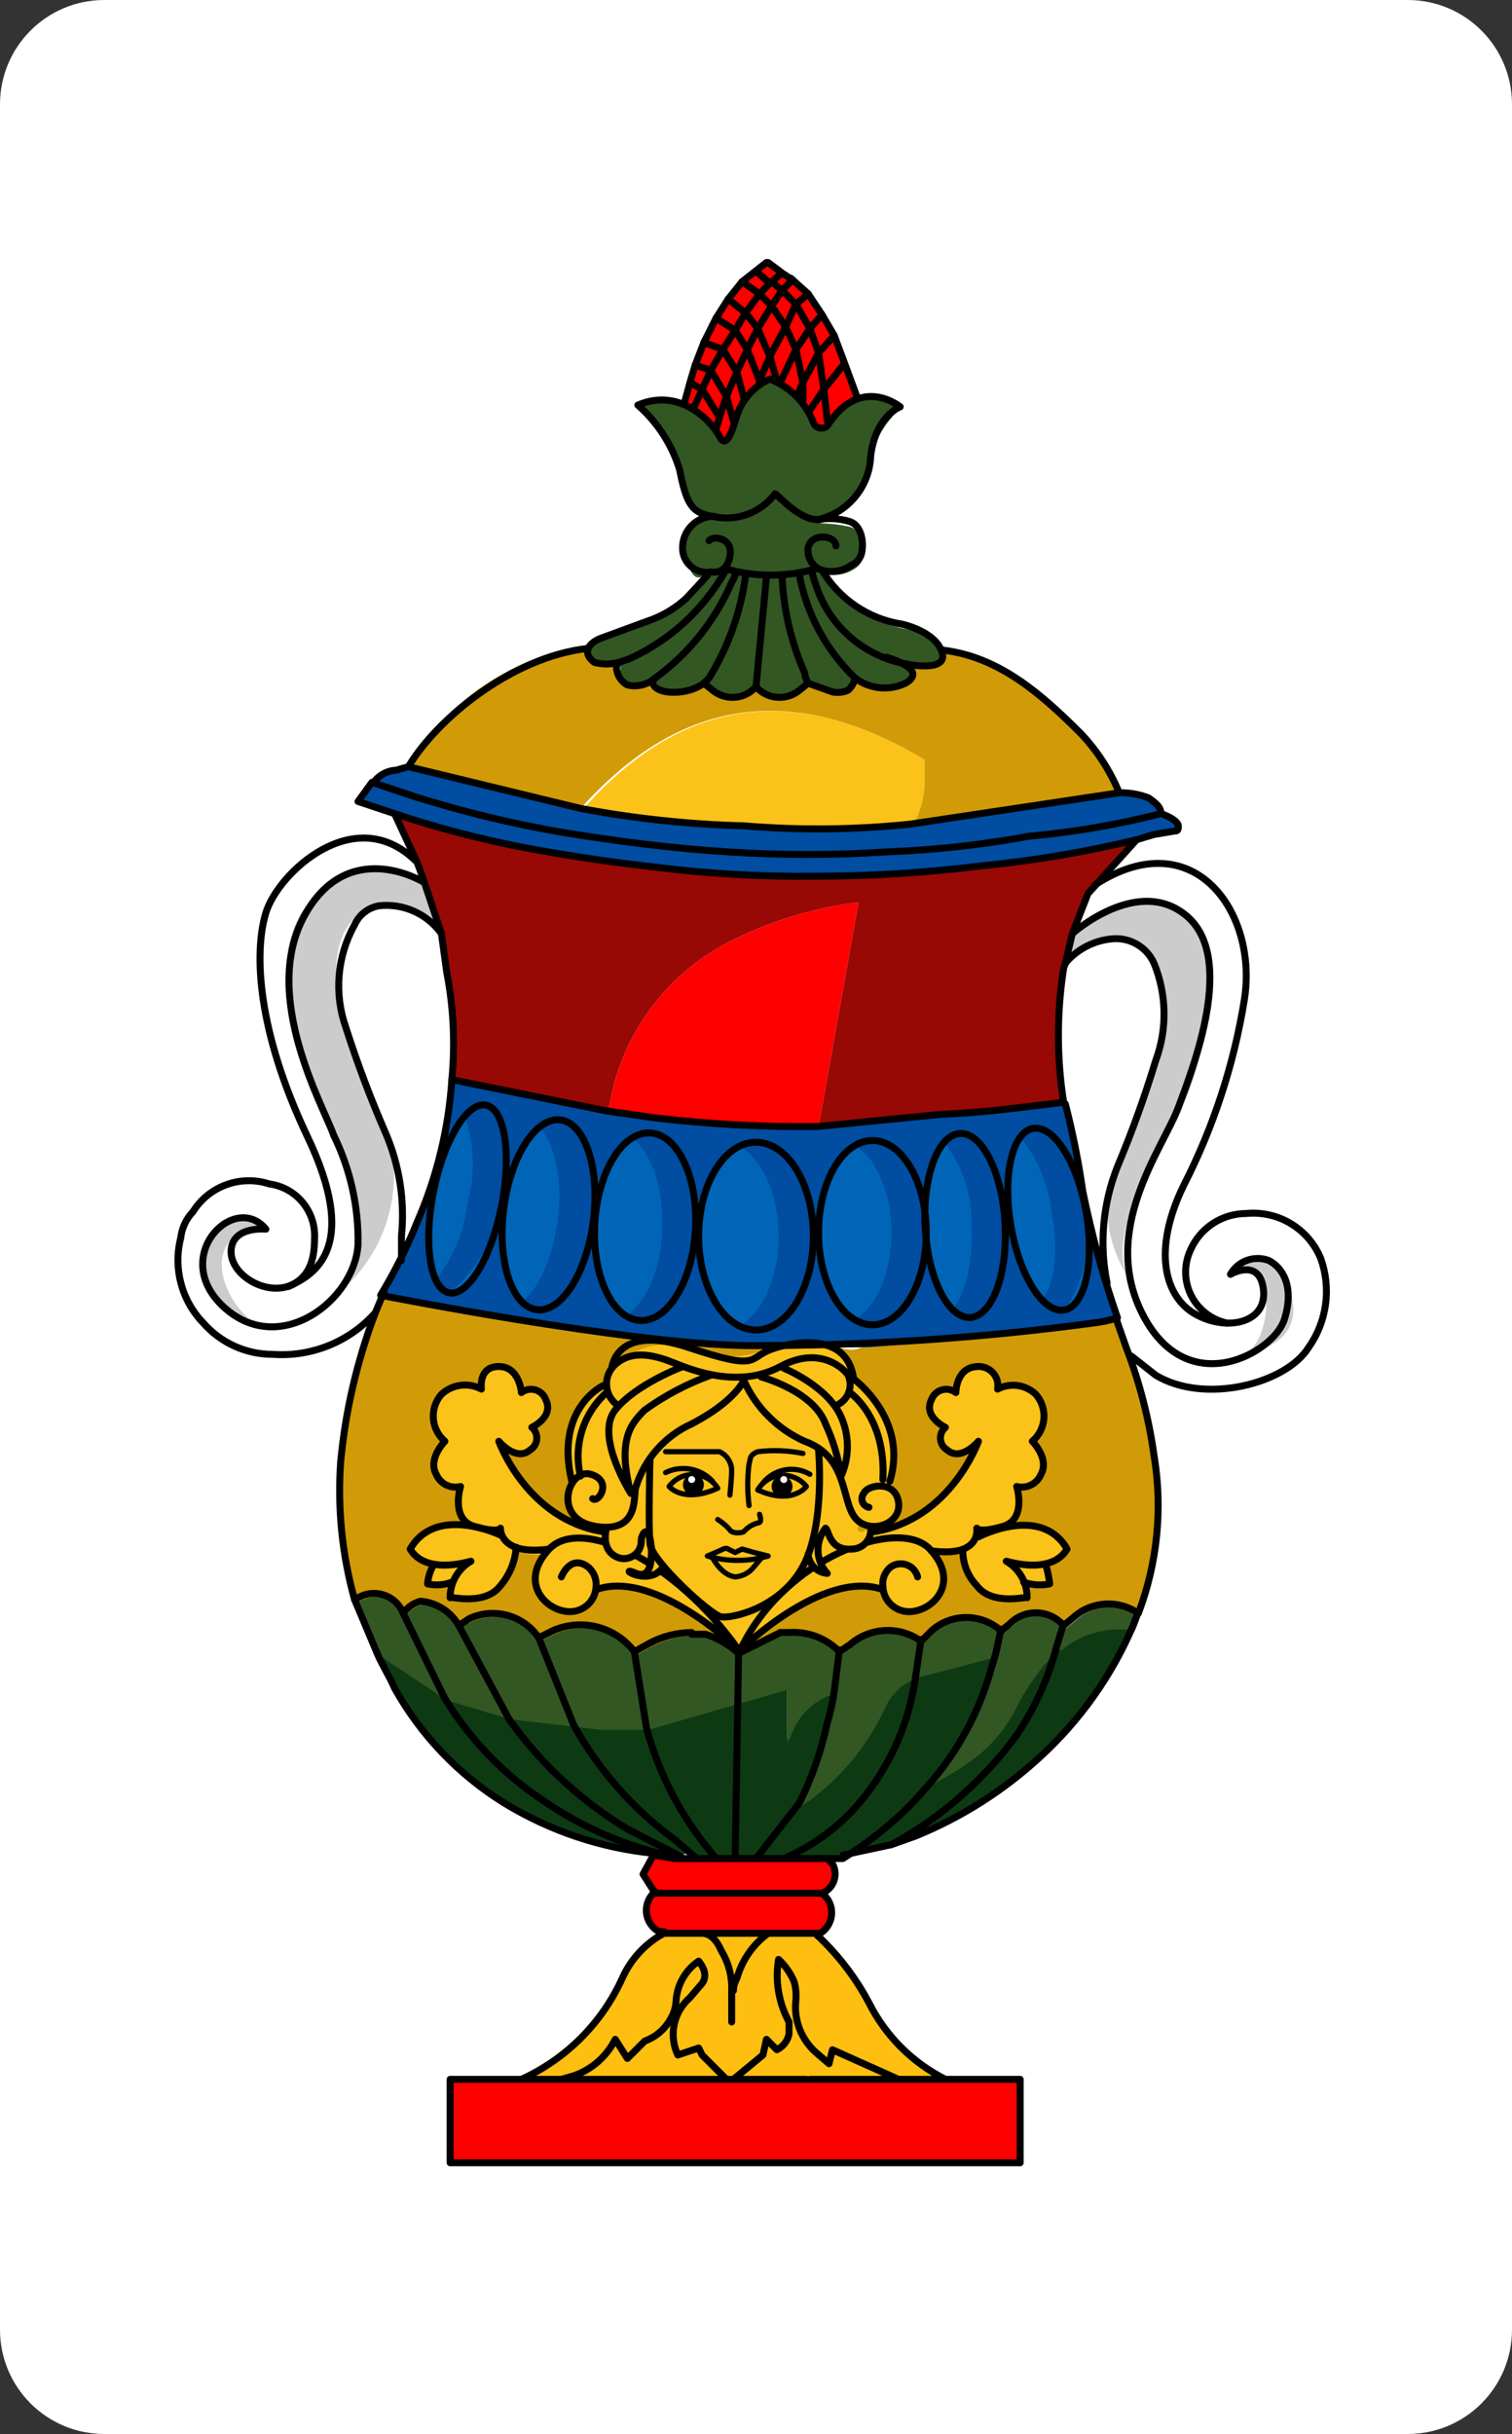 <?xml version="1.0" encoding="UTF-8"?>
<svg xmlns="http://www.w3.org/2000/svg" xmlns:xlink="http://www.w3.org/1999/xlink" width="261px" height="420px" viewBox="0 0 261 420" version="1.1">
<rect x="0" y="0" width="261" height="420" fill="#333333" stroke="none"/>
<g id="surface1">
<path style=" stroke:none;fill-rule:nonzero;fill:rgb(100%,100%,100%);fill-opacity:1;" d="M 18 0 L 243 0 C 252.941 0 261 8.059 261 18 L 261 402 C 261 411.941 252.941 420 243 420 L 18 420 C 8.059 420 0 411.941 0 402 L 0 18 C 0 8.059 8.059 0 18 0 Z M 18 0 "/>
<path style=" stroke:none;fill-rule:nonzero;fill:rgb(80%,80%,80%);fill-opacity:1;" d="M 212.398 219.602 C 212.398 219.602 219.898 212.398 222.898 223.5 C 225.898 234.602 209.102 234 214.199 233.699 C 219.301 233.398 221.398 215.699 212.398 219.602 Z M 45.602 211.199 C 45.602 211.199 35.699 207.301 34.801 217.5 C 33.898 227.699 51 229.199 45.898 228.898 C 40.801 228.602 31.801 213.602 45.602 211.199 Z M 73.199 152.699 C 73.199 152.699 64.801 145.5 54.301 154.801 C 43.801 164.102 53.699 187.199 53.699 187.199 C 53.699 187.199 63 203.102 62.102 212.102 C 61.199 221.102 59.699 222 59.699 222 C 65.836 216.223 68.848 207.863 67.801 199.5 C 67.199 193.5 60 186 58.199 170.102 C 56.398 154.199 70.801 152.398 76.199 160.801 Z M 184.801 160.801 C 184.801 160.801 195.602 151.801 202.801 156.301 C 205.75 158.082 207.82 161.02 208.5 164.398 C 208.5 164.398 209.699 180.898 203.398 192.301 C 197.102 203.699 192 213 194.398 219.898 C 191.586 215.219 190.523 209.691 191.398 204.301 C 193.199 196.5 202.199 183.898 200.699 174.898 C 199.199 165.898 199.5 162.301 192.602 162 C 188.895 161.582 185.316 163.492 183.602 166.801 Z M 184.801 160.801 "/>
<path style=" stroke:none;fill-rule:nonzero;fill:rgb(0%,30.196%,63.137%);fill-opacity:1;" d="M 70.801 132.898 C 67.051 132.965 63.621 135.023 61.801 138.301 C 76.121 143.234 90.891 146.75 105.898 148.801 C 126.602 150.898 157.5 153.301 184.199 147.301 C 201.898 144 203.699 143.102 203.699 143.102 C 203.254 142.281 202.641 141.566 201.898 141 C 200.398 140.398 201 140.102 199.5 138.602 C 197.871 137.344 195.852 136.707 193.801 136.801 C 192 136.5 162.898 141 159.602 141.898 C 156.301 142.801 123 144.602 101.398 139.5 Z M 70.801 132.898 "/>
<path style=" stroke:none;fill-rule:nonzero;fill:rgb(100%,0%,0%);fill-opacity:1;" d="M 176.398 359.102 L 78 359.102 L 78 373.5 L 176.398 373.5 L 176.398 359.102 M 144 321.602 L 143.102 320.699 L 123.898 320.699 L 113.102 319.801 L 111.301 323.102 L 113.398 326.398 C 112.324 327.211 111.742 328.523 111.863 329.867 C 111.988 331.211 112.793 332.395 114 333 L 114.898 333.602 L 141 333.602 L 141.898 333 C 144.602 330.898 144.602 328.801 142.199 326.398 C 143.16 326.016 143.91 325.234 144.254 324.258 C 144.598 323.281 144.508 322.203 144 321.301 M 105 192 L 113.398 193.199 C 122.652 194.348 131.984 194.75 141.301 194.398 L 148.199 155.699 C 140.797 156.598 133.598 158.727 126.898 162 C 115 167.66 106.762 178.941 105 192 Z M 105 192 "/>
<path style=" stroke:none;fill-rule:nonzero;fill:rgb(99.608%,74.902%,6.275%);fill-opacity:1;" d="M 114.898 333.898 C 111.645 335.559 109.094 338.324 107.699 341.699 C 104.191 349.41 98.008 355.59 90.301 359.102 L 163.5 359.102 C 157.797 356.234 153.168 351.605 150.301 345.898 C 147.906 341.398 144.762 337.34 141 333.898 L 114.898 333.898 M 132.898 268.199 L 132.602 268.199 C 132.602 267.898 132.898 267.898 132.898 268.199 "/>
<path style=" stroke:none;fill-rule:nonzero;fill:rgb(98.431%,76.078%,9.804%);fill-opacity:1;" d="M 100.5 139.801 C 109.828 141.391 119.246 142.395 128.699 142.801 C 138.293 143.449 147.922 143.352 157.5 142.5 C 158.953 140.055 159.684 137.246 159.602 134.398 L 159.602 131.102 C 137.102 117.602 117.602 120.301 100.5 139.801 "/>
<path style=" stroke:none;fill-rule:nonzero;fill:rgb(5.098%,22.745%,7.059%);fill-opacity:1;" d="M 183.301 284.102 L 182.699 284.102 C 179.609 287.137 177.07 290.691 175.199 294.602 C 173.734 297.316 171.805 299.75 169.5 301.801 C 166.73 304.043 163.711 305.957 160.5 307.5 C 165.465 301.969 169.152 295.414 171.301 288.301 L 172.199 285.301 L 158.398 288.898 C 155.836 289.836 153.773 291.793 152.699 294.301 C 149.527 301.109 144.547 306.922 138.301 311.102 C 140.477 306.723 142.09 302.086 143.102 297.301 C 143.672 295.441 144.074 293.531 144.301 291.602 C 140.605 292.629 137.672 295.445 136.5 299.102 L 135.898 300 L 135.898 291 L 111.898 297.898 L 103.801 297.898 L 88.199 296.102 L 77.102 292.801 L 65.398 285 C 66.301 287.102 67.5 288.898 68.398 290.699 C 72.82 298.949 79.34 305.883 87.301 310.801 C 95.16 315.555 103.965 318.523 113.102 319.5 L 123.898 320.398 L 143.102 320.398 L 154.199 318.301 L 158.398 316.801 C 166.246 313.598 173.457 309.027 179.699 303.301 C 186.762 297.031 192.305 289.234 195.898 280.5 C 191.375 279.793 186.77 281.109 183.301 284.102 Z M 183.301 284.102 "/>
<path style=" stroke:none;fill-rule:nonzero;fill:rgb(19.608%,34.118%,13.725%);fill-opacity:1;" d="M 174.602 280.199 L 173.102 281.398 C 169.684 278.344 164.516 278.344 161.102 281.398 L 159.301 283.199 C 155.566 280.637 150.605 280.758 147 283.5 C 146.43 284.164 145.711 284.676 144.898 285 C 142.793 282.613 139.668 281.387 136.5 281.699 L 135 281.699 L 127.801 285.301 C 126.234 283.703 124.266 282.562 122.102 282 L 119.699 282 C 117.191 282.023 114.723 282.641 112.5 283.801 L 109.801 285.301 C 106.508 280.969 100.664 279.477 95.699 281.699 L 93.301 282.898 C 90.652 279.004 85.566 277.605 81.301 279.602 L 79.5 280.5 C 78.094 278.176 75.613 276.711 72.898 276.602 C 71.676 276.906 70.605 277.652 69.898 278.699 C 69.367 277.328 68.301 276.23 66.941 275.664 C 65.582 275.098 64.051 275.109 62.699 275.699 L 61.5 276.301 L 65.398 285.602 L 77.102 293.398 L 88.199 296.699 L 103.801 298.5 L 111.898 298.5 L 135.898 291.602 L 135.898 300.602 L 136.5 299.699 C 137.672 296.047 140.605 293.227 144.301 292.199 C 144.074 294.133 143.672 296.039 143.102 297.898 C 142.09 302.684 140.477 307.32 138.301 311.699 C 144.547 307.523 149.527 301.711 152.699 294.898 C 153.773 292.391 155.836 290.438 158.398 289.5 L 172.199 285.898 L 171.301 288.898 C 169.152 296.016 165.465 302.57 160.5 308.102 C 163.711 306.555 166.73 304.645 169.5 302.398 C 171.805 300.352 173.734 297.914 175.199 295.199 C 177.07 291.289 179.609 287.738 182.699 284.699 L 183.301 284.699 C 186.816 281.816 191.418 280.609 195.898 281.398 L 196.801 279 C 193.438 276.5 188.773 276.754 185.699 279.602 L 183.898 281.102 C 182.805 279.664 181.125 278.797 179.32 278.738 C 177.52 278.684 175.785 279.438 174.602 280.801 M 154.199 69.301 C 152.352 68.336 150.203 68.121 148.199 68.699 L 143.102 72.898 L 143.102 73.5 L 141 73.5 L 141 70.801 L 139.801 69.301 L 138.898 68.398 L 134.398 66 L 132.898 65.102 L 131.398 66.301 C 130.125 67.426 128.926 68.625 127.801 69.898 C 127.121 70.402 126.688 71.164 126.602 72 C 126.301 75 126.602 73.801 125.102 76.199 L 123.898 75 L 120 70.801 L 114.602 69 L 110.102 69.898 C 114.273 73.242 116.965 78.09 117.602 83.398 C 117.574 84.672 118.125 85.883 119.102 86.699 C 120.305 87.871 121.734 88.789 123.301 89.398 C 118.199 90.602 117 93 118.5 96.898 C 120 100.801 120.602 99.602 123 99 L 118.801 103.5 C 117.137 105.039 115.203 106.258 113.102 107.102 C 109.352 107.949 105.727 109.258 102.301 111 L 101.398 113.102 L 102.898 114.602 L 107.102 114.602 L 107.102 116.102 L 107.699 117 C 108.293 117.855 109.227 118.414 110.262 118.531 C 111.301 118.645 112.332 118.305 113.102 117.602 L 114 118.801 C 114 118.965 114.133 119.102 114.301 119.102 C 116.863 120.293 119.879 119.945 122.102 118.199 L 123.898 119.398 C 124.973 120.242 126.336 120.625 127.688 120.453 C 129.039 120.285 130.27 119.582 131.102 118.5 C 132.938 120.789 136.27 121.188 138.602 119.398 L 140.102 118.199 L 144.898 119.699 L 146.699 119.699 L 148.199 117.602 C 150.77 119.461 154.207 119.578 156.898 117.898 L 157.199 117.898 L 157.199 115.199 L 162.898 115.199 L 162.898 113.699 C 162.09 110.961 159.734 108.957 156.898 108.602 C 150.82 107.738 145.434 104.223 142.199 99 C 144.047 99.496 146.016 99.168 147.602 98.102 C 148.434 97.566 148.984 96.684 149.102 95.699 C 149.703 93.715 148.648 91.609 146.699 90.898 C 145.023 90.535 143.316 90.332 141.602 90.301 C 146.332 88.918 149.691 84.719 150 79.801 C 150.828 76.23 152.711 72.988 155.398 70.5 C 155.102 69.898 154.5 69.602 154.199 69.301 "/>
<path style=" stroke:none;fill-rule:nonzero;fill:rgb(81.569%,60.784%,2.745%);fill-opacity:1;" d="M 199.5 251.102 C 198.57 244.777 197.062 238.551 195 232.5 L 192.898 227.398 C 185.254 228.645 177.539 229.445 169.801 229.801 C 169.34 230.32 168.695 230.645 168 230.699 L 166.199 230.699 C 161.398 231.301 156.602 231.301 151.801 231.602 C 151.5 231.898 151.199 231.301 150.602 231.301 L 150 231.301 C 147.602 234.301 145.199 232.199 142.801 232.199 L 113.699 231.602 C 105.602 230.398 97.801 229.5 90.301 228 L 66.602 223.5 L 65.102 227.102 C 61.906 235.379 59.887 244.062 59.102 252.898 C 58.555 260.879 59.367 268.891 61.5 276.602 L 62.699 276 C 64.051 275.41 65.582 275.398 66.941 275.965 C 68.301 276.531 69.367 277.625 69.898 279 C 70.605 277.953 71.676 277.203 72.898 276.898 C 75.613 277.012 78.094 278.477 79.5 280.801 L 81.301 279.898 C 85.566 277.906 90.652 279.305 93.301 283.199 L 95.699 282 C 100.664 279.777 106.508 281.266 109.801 285.602 L 112.5 284.102 C 114.723 282.941 117.191 282.324 119.699 282.301 L 122.102 282.301 C 124.266 282.863 126.234 284.004 127.801 285.602 L 135 282 L 136.5 282 C 139.617 281.609 142.734 282.723 144.898 285 C 145.711 284.676 146.43 284.164 147 283.5 C 150.605 280.758 155.566 280.637 159.301 283.199 L 161.102 281.398 C 164.516 278.344 169.684 278.344 173.102 281.398 L 174.602 280.199 C 175.785 278.84 177.52 278.082 179.32 278.141 C 181.125 278.199 182.805 279.066 183.898 280.5 L 185.699 279 C 188.773 276.152 193.438 275.902 196.801 278.398 C 200.105 269.699 201.035 260.277 199.5 251.102 Z M 159.602 131.102 L 159.602 134.398 C 159.684 137.246 158.953 140.055 157.5 142.5 L 193.5 137.102 C 192.02 133.285 189.773 129.812 186.898 126.898 C 180 120 173.102 113.398 163.5 112.199 L 162.301 114.602 L 157.199 114.602 C 157.199 114.898 157.5 117 157.199 117 C 154.418 118.887 150.797 119.004 147.898 117.301 L 146.398 119.398 L 144.602 119.398 L 139.801 117.898 L 138.301 119.102 C 135.973 120.891 132.641 120.488 130.801 118.199 C 129.969 119.281 128.742 119.984 127.387 120.152 C 126.035 120.324 124.672 119.945 123.602 119.102 L 121.801 117.898 C 119.578 119.645 116.562 119.992 114 118.801 C 113.836 118.801 113.699 118.664 113.699 118.5 L 112.801 117.301 C 112.035 118.008 111 118.344 109.965 118.23 C 108.926 118.113 107.992 117.559 107.398 116.699 C 106.879 115.859 106.473 114.949 106.199 114 L 102.301 114 L 101.699 111.301 C 98.398 111.898 94.199 113.398 90.898 114.301 C 82.438 117.828 75.371 124.051 70.801 132 L 100.5 139.199 C 117.602 120.301 137.102 117.602 159.602 131.102 Z M 159.602 131.102 "/>
<path style=" stroke:none;fill-rule:nonzero;fill:rgb(59.608%,3.137%,1.961%);fill-opacity:1;" d="M 140.699 151.5 C 132 151.5 123 150.898 114 150 C 105.93 149.164 97.918 147.859 90 146.102 C 82.664 144.902 75.438 143.098 68.398 140.699 L 72.301 149.102 L 73.199 151.5 L 76.5 161.398 L 77.398 168 C 78.598 174.125 78.902 180.391 78.301 186.602 L 105 192 C 106.762 178.941 115 167.66 126.898 162 C 133.598 158.727 140.797 156.598 148.199 155.699 L 141.301 194.398 C 148.5 194.102 155.398 193.5 162.602 192.602 L 183.898 190.5 C 182.703 182.848 182.703 175.055 183.898 167.398 C 183.898 167.102 184.199 166.801 184.199 166.5 L 185.398 161.398 L 188.102 154.5 L 196.801 144.898 C 187.945 147.223 178.914 148.828 169.801 149.699 C 160.148 150.906 150.43 151.508 140.699 151.5 "/>
<path style=" stroke:none;fill-rule:nonzero;fill:rgb(100%,0%,0%);fill-opacity:1;" d="M 139.801 51 L 135.602 47.699 L 134.102 46.5 L 132.301 45.301 L 128.398 48.898 L 123.898 54.898 L 120.301 63.301 L 118.5 69.602 L 120 70.801 L 123.898 75 L 124.801 76.5 C 126.301 73.801 126.301 75 126.602 72 C 126.688 71.164 127.121 70.402 127.801 69.898 C 128.926 68.625 130.125 67.426 131.398 66.301 L 132.898 65.102 L 134.398 66 L 138 68.398 L 138.898 66.301 L 138.898 69.301 L 140.102 70.801 L 140.102 72.301 L 140.699 73.801 L 142.5 73.801 L 142.5 73.199 L 147.602 69 L 143.699 58.5 Z M 139.801 51 "/>
<path style=" stroke:none;fill-rule:nonzero;fill:rgb(0%,30.196%,63.137%);fill-opacity:1;" d="M 192.898 227.398 L 191.398 222.602 L 183.898 190.5 L 162.602 192.602 C 155.398 193.5 148.5 194.102 141.301 194.398 C 131.984 194.75 122.652 194.348 113.398 193.199 L 105 192 L 78.301 186.602 C 78 189 77.398 191.398 77.102 193.5 C 75.777 201.957 73.145 210.152 69.301 217.801 L 66.602 223.199 L 90.301 228 L 113.699 231.602 L 142.801 232.5 L 150 232.5 C 150 232.5 182.398 229.801 192.898 227.699 "/>
<path style="fill:none;stroke-width:0.4;stroke-linecap:round;stroke-linejoin:round;stroke:rgb(0%,0%,0%);stroke-opacity:1;stroke-miterlimit:4;" d="M 43.5 15.6 L 44.299 16.299 L 43.701 16.9 L 44.4 17.6 L 45 16.701 L 45.799 17.5 L 46.5 16.9 L 45.5 16 " transform="matrix(3,0,0,3,0,0)"/>
<path style="fill:none;stroke-width:0.4;stroke-linecap:round;stroke-linejoin:round;stroke:rgb(0%,0%,0%);stroke-opacity:1;stroke-miterlimit:4;" d="M 45 15.701 L 44.4 16.201 L 45 16.701 L 45.6 16.1 L 45 15.701 L 44.201 15.1 " transform="matrix(3,0,0,3,0,0)"/>
<path style="fill:none;stroke-width:0.4;stroke-linecap:round;stroke-linejoin:round;stroke:rgb(0%,0%,0%);stroke-opacity:1;stroke-miterlimit:4;" d="M 44.1 15.1 L 42.701 16.201 L 43.701 16.9 L 42.9 18 L 43.6 18.9 L 44.4 17.6 L 45.201 18.799 L 45.799 17.5 L 46.6 18.9 L 47.299 18.1 L 46.5 16.9 " transform="matrix(3,0,0,3,0,0)"/>
<path style="fill:none;stroke-width:0.4;stroke-linecap:round;stroke-linejoin:round;stroke:rgb(0%,0%,0%);stroke-opacity:1;stroke-miterlimit:4;" d="M 47.1 20.299 L 46.6 18.9 L 45.799 20.1 L 46.201 22 L 47.1 20.299 L 48 19.299 L 47.299 18.1 " transform="matrix(3,0,0,3,0,0)"/>
<path style="fill:none;stroke-width:0.4;stroke-linecap:round;stroke-linejoin:round;stroke:rgb(0%,0%,0%);stroke-opacity:1;stroke-miterlimit:4;" d="M 47.1 20.299 L 47.4 22.4 L 48.6 20.9 L 48 19.299 M 42.9 18 L 41.9 17.201 L 41.201 18.299 L 42.299 19 Z M 49.299 22.799 L 48.6 20.9 M 46.6 23.6 L 47.4 22.4 L 47.6 24.201 M 45.9 22.701 L 46.201 22 L 46.201 23 M 43 20.1 L 42.299 19 L 41.6 20.1 L 42.4 21.4 L 43 20.1 L 43.6 18.9 L 44.299 20.5 L 45.201 18.799 L 45.799 20.1 L 44.9 22 " transform="matrix(3,0,0,3,0,0)"/>
<path style="fill:none;stroke-width:0.4;stroke-linecap:round;stroke-linejoin:round;stroke:rgb(0%,0%,0%);stroke-opacity:1;stroke-miterlimit:4;" d="M 43.701 22.1 L 43.701 21.9 L 43 20.1 M 42.201 24.201 L 41.799 22.799 L 41.4 24 L 41.201 24.701 M 43.701 21.9 L 44.299 20.5 L 44.701 21.9 L 44.9 22 M 46.201 23 L 45.9 22.701 M 42.4 21.4 L 42.799 22.9 M 41.6 20.1 L 40.9 21.299 L 41.799 22.799 L 42.4 21.4 M 42.701 16.201 L 41.9 17.201 M 46 33.1 C 46.432 35.35 47.549 37.41 49.201 39 M 46.701 32.9 C 46.799 33.1 46.799 33.299 46.9 33.5 C 47.626 35.949 49.682 37.772 52.201 38.201 C 52.201 38.201 54.6 38.701 54.201 37.5 C 53.799 36.299 51.9 35.9 51.9 35.9 C 49.98 35.605 48.293 34.469 47.299 32.799 M 42.9 33.1 C 42.626 35.193 41.91 37.204 40.799 39 L 40.5 39.299 L 41 39.701 C 41.75 40.32 42.858 40.232 43.5 39.5 L 44.1 33.201 M 42.299 33 C 42.299 33.201 42.201 33.299 42.1 33.5 C 41.154 35.695 39.634 37.595 37.701 39 C 37.5 39.201 37.5 39.5 38 39.701 C 38.5 39.9 39.701 39.9 40.5 39.299 " transform="matrix(3,0,0,3,0,0)"/>
<path style="fill:none;stroke-width:0.4;stroke-linecap:round;stroke-linejoin:round;stroke:rgb(0%,0%,0%);stroke-opacity:1;stroke-miterlimit:4;" d="M 45 33.1 C 45.076 35.033 45.517 36.932 46.299 38.701 C 46.32 38.913 46.388 39.118 46.5 39.299 L 47.9 39.799 C 48.203 39.861 48.517 39.826 48.799 39.701 C 49.004 39.514 49.145 39.27 49.201 39 C 50.034 39.635 51.154 39.751 52.1 39.299 C 53.5 38.5 51 37.799 51 37.799 " transform="matrix(3,0,0,3,0,0)"/>
<path style="fill:none;stroke-width:0.4;stroke-linecap:round;stroke-linejoin:round;stroke:rgb(0%,0%,0%);stroke-opacity:1;stroke-miterlimit:4;" d="M 46.5 39.299 L 46 39.701 C 45.25 40.32 44.142 40.232 43.5 39.5 M 51 49 C 47.97 49.201 44.93 49.201 41.9 49 C 38.701 48.799 35.6 48.4 32.5 47.9 C 29.555 47.401 26.648 46.699 23.799 45.799 L 21.4 45 L 20.6 46.1 L 22.701 46.799 C 25.057 47.586 27.462 48.22 29.9 48.701 C 32.5 49.201 35.201 49.6 37.9 49.9 C 40.853 50.263 43.826 50.43 46.799 50.4 C 50.043 50.402 53.283 50.202 56.5 49.799 C 59.497 49.504 62.471 49.003 65.4 48.299 L 66.4 48 L 67.6 47.799 C 67.799 47.799 67.799 47.701 67.799 47.5 C 67.799 47.299 67.4 47 66.799 46.799 C 64.306 47.435 61.764 47.87 59.201 48.1 C 56.492 48.598 53.751 48.898 51 49 Z M 51 49 " transform="matrix(3,0,0,3,0,0)"/>
<path style="fill:none;stroke-width:0.4;stroke-linecap:round;stroke-linejoin:round;stroke:rgb(0%,0%,0%);stroke-opacity:1;stroke-miterlimit:4;" d="M 33.799 37.299 C 29.4 37.799 25.1 41.4 23.5 44.1 L 33.4 46.5 C 36.501 47.085 39.645 47.419 42.799 47.5 C 45.996 47.767 49.21 47.733 52.4 47.4 L 64.4 45.6 C 63.882 44.341 63.135 43.189 62.201 42.201 C 59.9 39.9 57.5 37.799 54.299 37.4 " transform="matrix(3,0,0,3,0,0)"/>
<path style="fill:none;stroke-width:0.4;stroke-linecap:round;stroke-linejoin:round;stroke:rgb(0%,0%,0%);stroke-opacity:1;stroke-miterlimit:4;" d="M 37.701 39 C 37.263 39.384 36.667 39.534 36.1 39.4 C 35.793 39.233 35.574 38.941 35.5 38.6 C 35.44 38.427 35.478 38.236 35.6 38.1 M 66.799 46.799 C 66.799 46.4 66.5 46.201 66.1 45.9 C 65.56 45.686 64.982 45.585 64.4 45.6 M 41.6 20.1 L 40.5 19.701 L 40 21 L 40.9 21.299 L 40.4 22.4 L 41.4 24 " transform="matrix(3,0,0,3,0,0)"/>
<path style="fill:none;stroke-width:0.4;stroke-linecap:round;stroke-linejoin:round;stroke:rgb(0%,0%,0%);stroke-opacity:1;stroke-miterlimit:4;" d="M 40 21 L 39.701 22 L 40.4 22.4 L 39.9 23.5 M 41.201 18.299 L 40.5 19.701 M 39.701 22 L 39.4 23.1 M 23.5 44.1 L 22.799 44.299 C 22.283 44.323 21.805 44.581 21.5 45 M 40.701 33.1 L 39.5 34.4 C 38.945 34.913 38.301 35.319 37.6 35.6 L 34.6 36.701 C 33.799 37 33.5 37.6 34.201 38.1 C 34.659 38.223 35.142 38.223 35.6 38.1 L 36.201 37.9 C 38.513 36.852 40.436 35.103 41.701 32.9 M 22.701 46.799 L 24 49.6 L 24.299 50.4 L 25.4 53.701 L 25.701 55.9 C 26.096 57.941 26.198 60.03 26 62.1 L 34.9 63.9 L 37.701 64.299 C 40.786 64.665 43.892 64.833 47 64.799 L 54.1 64.1 C 56.5 64 58.799 63.701 61.201 63.4 C 60.801 60.849 60.801 58.251 61.201 55.701 C 61.201 55.6 61.299 55.5 61.299 55.4 L 61.701 53.701 L 62.6 51.4 L 65.4 48.299 " transform="matrix(3,0,0,3,0,0)"/>
<path style="fill:none;stroke-width:0.4;stroke-linecap:round;stroke-linejoin:round;stroke:rgb(0%,0%,0%);stroke-opacity:1;stroke-miterlimit:4;" d="M 25.4 53.701 C 24.577 52.555 23.201 51.944 21.799 52.1 C 21.18 52.212 20.655 52.624 20.4 53.201 C 19.395 55.004 19.212 57.152 19.9 59.1 C 20.562 61.172 21.329 63.207 22.201 65.201 C 22.992 67.06 23.302 69.089 23.1 71.1 L 23.1 72.5 M 16.6 74 C 17.799 73.5 18.1 72.5 18.1 71.201 C 18.165 69.65 17.038 68.306 15.5 68.1 C 13.84 67.559 12.025 68.219 11.1 69.701 C 10.71 70.111 10.464 70.637 10.4 71.201 C 9.954 72.948 10.445 74.803 11.701 76.1 C 12.711 77.25 14.169 77.906 15.701 77.9 C 17.932 78.061 20.113 77.173 21.6 75.5 L 22.1 74.299 M 21.6 75.5 C 20.547 78.263 19.874 81.156 19.6 84.1 C 19.414 86.759 19.685 89.431 20.4 92 L 20.799 91.799 C 21.25 91.603 21.76 91.599 22.214 91.788 C 22.667 91.977 23.023 92.342 23.201 92.799 C 23.435 92.451 23.792 92.202 24.201 92.1 C 25.12 92.176 25.941 92.699 26.4 93.5 L 27 93.1 C 28.423 92.436 30.117 92.901 31 94.201 L 31.799 93.799 C 33.456 93.059 35.402 93.556 36.5 95 L 37.4 94.5 C 38.142 94.113 38.964 93.908 39.799 93.9 M 61.299 55.4 C 61.98 54.596 62.951 54.092 64 54 C 65.016 53.909 65.979 54.47 66.4 55.4 C 67.135 57.188 67.171 59.188 66.5 61 C 65.871 63.069 65.137 65.105 64.299 67.1 C 63.454 69.228 63.246 71.556 63.701 73.799 M 44.9 93.9 L 45.4 93.9 C 46.48 93.824 47.542 94.227 48.299 95 L 48.9 94.6 C 50.053 93.589 51.753 93.505 53 94.4 L 53.6 93.799 C 54.738 92.781 56.461 92.781 57.6 93.799 L 58.1 93.4 C 58.512 92.978 59.082 92.747 59.672 92.767 C 60.262 92.785 60.816 93.052 61.201 93.5 L 61.799 93 C 62.84 92.089 64.368 92.007 65.5 92.799 C 66.602 89.9 66.911 86.759 66.4 83.701 C 66.103 81.579 65.566 79.5 64.799 77.5 L 64.201 75.799 M 65.1 78 L 66.5 79.1 C 69.299 80.799 74 79.6 75.299 77.5 C 76.348 76.014 76.608 74.113 76 72.4 C 75.301 70.677 73.551 69.618 71.701 69.799 C 70.311 69.803 69.056 70.628 68.5 71.9 C 68.115 72.729 68.128 73.689 68.536 74.507 C 68.945 75.324 69.706 75.911 70.6 76.1 " transform="matrix(3,0,0,3,0,0)"/>
<path style="fill:none;stroke-width:0.4;stroke-linecap:round;stroke-linejoin:round;stroke:rgb(0%,0%,0%);stroke-opacity:1;stroke-miterlimit:4;" d="M 61.201 93.4 L 60.799 94.701 C 60.326 96.517 59.548 98.241 58.5 99.799 C 56.594 102.405 54.135 104.556 51.299 106.1 L 52.701 105.6 C 55.315 104.533 57.719 103.009 59.799 101.1 C 62.125 98.983 63.966 96.392 65.201 93.5 L 65.5 92.701 M 53 94.299 L 52.701 96.299 C 52.326 99.257 51.031 102.02 49 104.201 C 47.895 105.353 46.568 106.271 45.1 106.9 L 48.5 106.9 C 49.999 105.974 51.376 104.866 52.6 103.6 L 53.4 102.701 C 55.081 100.798 56.311 98.543 57 96.1 L 57.299 95.1 L 57.6 93.701 M 44.9 93.9 L 42.5 95.1 L 42.299 106.9 L 43.5 106.9 L 46 103.701 C 46.725 102.241 47.263 100.695 47.6 99.1 C 47.781 98.512 47.914 97.91 48 97.299 L 48.299 94.9 " transform="matrix(3,0,0,3,0,0)"/>
<path style="fill:none;stroke-width:0.4;stroke-linecap:round;stroke-linejoin:round;stroke:rgb(0%,0%,0%);stroke-opacity:1;stroke-miterlimit:4;" d="M 42.299 106.9 L 38.799 106.9 L 37.6 106.701 L 37 107.799 L 37.701 108.9 L 47.299 108.9 C 47.62 108.771 47.87 108.512 47.984 108.186 C 48.099 107.861 48.069 107.501 47.9 107.201 L 47.6 106.9 M 43.5 106.9 L 45.1 106.9 M 42.1 116.299 L 42.1 114.5 C 42.132 113.691 41.923 112.891 41.5 112.201 C 41.201 111.5 40.799 111.201 40.4 111.201 L 38.201 111.201 C 37.135 111.779 36.292 112.693 35.799 113.799 C 34.63 116.37 32.57 118.43 30 119.6 L 32.299 119.6 L 33 119.4 C 34.046 119.043 34.908 118.288 35.4 117.299 L 36.1 118.4 L 37.1 117.4 C 37.742 117.164 38.276 116.702 38.6 116.1 C 38.779 115.796 38.882 115.453 38.9 115.1 C 38.954 114.173 39.434 113.324 40.201 112.799 C 40.6 113.299 40.701 113.799 40.299 114.201 L 39.701 114.9 C 38.755 115.72 38.47 117.068 39 118.201 L 40.201 117.799 L 40.4 118.201 L 41.799 119.6 L 42.201 119.6 L 43.9 118.201 L 44.1 117.299 L 44.701 117.9 C 45.06 117.724 45.318 117.392 45.4 117 L 45.4 116.299 C 44.803 115.201 44.592 113.934 44.799 112.701 C 45.188 113.065 45.495 113.508 45.701 114 C 45.788 114.326 45.822 114.664 45.799 115 C 45.652 116.169 46.103 117.335 47 118.1 L 47.701 118.701 L 47.9 117.9 L 51.701 119.6 L 54.4 119.6 C 52.499 118.645 50.956 117.102 50 115.201 C 49.202 113.699 48.154 112.346 46.9 111.201 L 44.201 111.201 C 43.323 111.839 42.689 112.755 42.4 113.799 C 42.272 114.012 42.203 114.253 42.201 114.5 " transform="matrix(3,0,0,3,0,0)"/>
<path style="fill:none;stroke-width:0.4;stroke-linecap:round;stroke-linejoin:round;stroke:rgb(0%,0%,0%);stroke-opacity:1;stroke-miterlimit:4;" d="M 46.9 111.201 L 47.201 111.201 C 47.589 110.956 47.832 110.535 47.853 110.077 C 47.872 109.617 47.667 109.177 47.299 108.9 M 48.5 106.701 L 51.299 106.1 M 30 119.6 L 25.9 119.6 L 25.9 124.4 L 58.701 124.4 L 58.701 119.6 L 54.4 119.6 M 42.201 119.6 L 46.4 119.6 M 51.701 119.6 L 46.6 119.6 M 42.5 95.1 C 41.952 94.603 41.305 94.228 40.6 94 L 39.799 94 M 36.5 95 L 37.201 99.4 C 37.835 101.754 38.922 103.961 40.4 105.9 L 41.201 106.9 M 23.201 92.799 L 25.6 97.701 C 27.046 100.06 28.991 102.074 31.299 103.6 C 33.564 105.151 36.113 106.238 38.799 106.799 M 31 94.201 L 33 99.201 C 34.434 101.793 36.413 104.046 38.799 105.799 L 40.1 106.9 M 37.701 108.799 C 37.344 109.092 37.155 109.543 37.194 110.003 C 37.234 110.462 37.499 110.872 37.9 111.1 L 38.201 111.1 " transform="matrix(3,0,0,3,0,0)"/>
<path style="fill:none;stroke-width:0.4;stroke-linecap:round;stroke-linejoin:round;stroke:rgb(0%,0%,0%);stroke-opacity:1;stroke-miterlimit:4;" d="M 26.4 93.5 L 29.299 98.9 C 31.109 101.445 33.424 103.59 36.1 105.201 L 39.201 106.799 " transform="matrix(3,0,0,3,0,0)"/>
<path style="fill:none;stroke-width:0.4;stroke-linecap:round;stroke-linejoin:round;stroke:rgb(0%,0%,0%);stroke-opacity:1;stroke-miterlimit:4;" d="M 20.4 92 L 21.701 95.1 C 22 95.799 22.4 96.4 22.701 97.1 C 24.206 99.799 26.374 102.07 29 103.701 C 31.612 105.301 34.552 106.292 37.6 106.6 M 41.799 119.6 L 32.299 119.6 M 40.5 111.201 L 44.201 111.201 M 36.701 23.299 C 37.827 24.288 38.658 25.569 39.1 27 C 39.5 29 39.799 29.5 41 29.701 C 42.352 30.02 43.764 29.509 44.6 28.4 C 44.701 28.4 46.299 30.299 47.4 29.799 C 48.971 29.293 50.053 27.85 50.1 26.201 C 50.4 23.9 51.799 23.4 51.799 23.4 C 51.799 23.4 49.5 21.5 47.6 24.5 C 47.477 24.609 47.307 24.651 47.147 24.611 C 46.987 24.57 46.858 24.454 46.799 24.299 C 46.353 23.154 45.447 22.247 44.299 21.799 C 43.4 22.201 42.71 22.964 42.4 23.9 C 42 25.299 41.701 25.701 41.4 25.1 C 41.1 24.5 39.299 22.201 36.701 23.299 Z M 36.701 23.299 " transform="matrix(3,0,0,3,0,0)"/>
<path style="fill:none;stroke-width:0.4;stroke-linecap:round;stroke-linejoin:round;stroke:rgb(0%,0%,0%);stroke-opacity:1;stroke-miterlimit:4;" d="M 41.1 29.701 C 40.566 29.693 40.056 29.923 39.708 30.328 C 39.361 30.734 39.211 31.273 39.299 31.799 C 39.451 32.536 40.158 33.023 40.9 32.9 C 40.9 32.9 41.799 33.1 42 32 C 42.201 30.9 41 30.799 40.799 31.1 M 48.1 31.4 C 48.1 30.799 46.701 30.6 46.5 31.5 C 46.421 32.069 46.757 32.615 47.299 32.799 C 47.883 32.962 48.508 32.852 49 32.5 C 49.328 32.359 49.557 32.055 49.6 31.701 C 49.701 31 49.5 30.201 48.9 30 C 48.284 29.814 47.632 29.78 47 29.9 M 41.701 32.701 C 43.43 33.208 45.27 33.208 47 32.701 M 24.299 50.701 C 24.299 50.701 20 48.1 17.5 52.701 C 15 57.299 18.6 63.6 19.201 65.299 C 20.161 67.259 20.642 69.418 20.6 71.6 C 20.4 74.799 16.1 78.1 12.9 75.201 C 9.701 72.299 13.5 68.5 15.299 70.701 C 15.299 70.701 13.4 70.5 13.299 71.9 C 13.201 73.299 15.299 74.6 16.799 73.9 C 18.299 73.201 20.6 71.5 17.701 65.4 C 14.799 59.299 14.6 54.799 15.299 52.5 C 16 50.201 20.4 46.1 23.9 49.5 M 61.701 53.701 C 61.701 53.701 65.5 50.299 68.299 52.701 C 71.1 55.1 68.701 61.299 67.799 63.701 C 66.9 66.1 63.201 70.799 65.799 75.701 C 68.4 80.6 73.299 77.799 73.9 75.9 C 74.5 74 73.799 72.9 73 72.5 C 72.169 72.189 71.236 72.527 70.799 73.299 C 70.799 73.299 72.5 72.299 72.701 74.201 C 72.9 76.1 70.6 76.6 68.799 75.6 C 67 74.6 66.299 71.9 68.1 68.201 C 69.82 64.839 71.001 61.228 71.6 57.5 C 72.4 52.5 68.701 47.201 63 50.9 " transform="matrix(3,0,0,3,0,0)"/>
<path style=" stroke:none;fill-rule:nonzero;fill:rgb(0%,39.608%,71.765%);fill-opacity:1;" d="M 140.398 213.301 C 140.398 204.352 135.969 197.102 130.5 197.102 C 125.031 197.102 120.602 204.352 120.602 213.301 C 120.602 222.246 125.031 229.5 130.5 229.5 C 135.969 229.5 140.398 222.246 140.398 213.301 Z M 140.398 213.301 "/>
<path style=" stroke:none;fill-rule:nonzero;fill:rgb(0%,39.608%,71.765%);fill-opacity:1;" d="M 173.535 211.074 C 173.047 202.305 169.562 195.371 165.758 195.582 C 161.953 195.797 159.266 203.078 159.758 211.844 C 160.246 220.613 163.73 227.547 167.535 227.336 C 171.34 227.121 174.027 219.84 173.535 211.074 Z M 173.535 211.074 "/>
<path style=" stroke:none;fill-rule:nonzero;fill:rgb(0%,39.608%,71.765%);fill-opacity:1;" d="M 187.547 209.254 C 186.07 200.598 181.957 194.078 178.363 194.691 C 174.77 195.305 173.059 202.82 174.535 211.477 C 176.016 220.133 180.129 226.652 183.723 226.035 C 187.316 225.422 189.027 217.906 187.547 209.254 Z M 187.547 209.254 "/>
<path style=" stroke:none;fill-rule:nonzero;fill:rgb(0%,39.608%,71.765%);fill-opacity:1;" d="M 159.898 212.699 C 159.898 203.918 155.734 196.801 150.602 196.801 C 145.465 196.801 141.301 203.918 141.301 212.699 C 141.301 221.48 145.465 228.602 150.602 228.602 C 155.734 228.602 159.898 221.48 159.898 212.699 Z M 159.898 212.699 "/>
<path style=" stroke:none;fill-rule:nonzero;fill:rgb(0%,39.608%,71.765%);fill-opacity:1;" d="M 112.215 195.527 C 107.418 195.27 103.137 202.301 102.652 211.234 C 102.168 220.168 105.664 227.621 110.465 227.883 C 115.262 228.141 119.543 221.109 120.027 212.176 C 120.512 203.242 117.016 195.789 112.215 195.527 Z M 112.215 195.527 "/>
<path style=" stroke:none;fill-rule:nonzero;fill:rgb(0%,39.608%,71.765%);fill-opacity:1;" d="M 96.723 193.234 C 92.449 192.703 88.07 199.602 86.945 208.645 C 85.816 217.688 88.371 225.449 92.645 225.98 C 96.918 226.516 101.297 219.617 102.426 210.574 C 103.551 201.531 101 193.766 96.723 193.234 Z M 96.723 193.234 "/>
<path style=" stroke:none;fill-rule:nonzero;fill:rgb(0%,39.608%,71.765%);fill-opacity:1;" d="M 83.859 190.668 C 80.605 190.031 76.551 196.762 74.793 205.703 C 73.039 214.645 74.254 222.414 77.508 223.051 C 80.758 223.688 84.816 216.957 86.57 208.016 C 88.324 199.07 87.109 191.305 83.859 190.668 Z M 83.859 190.668 "/>
<path style=" stroke:none;fill-rule:nonzero;fill:rgb(98.431%,76.078%,9.804%);fill-opacity:1;" d="M 112.199 266.398 C 112.801 269.398 122.699 278.699 124.5 279 C 126.301 279.301 134.699 277.5 138.602 270.301 C 139.992 266.945 140.902 263.41 141.301 259.801 L 146.699 259.801 C 146.074 258.035 145.574 256.234 145.199 254.398 C 146.625 251.254 146.625 247.645 145.199 244.5 C 144.898 243.898 144.602 242.699 144 242.699 L 144.602 242.699 C 147.602 239.699 146.699 238.199 146.398 237.301 L 147.301 237.301 C 146.102 230.102 133.801 232.5 133.199 232.5 C 132.602 232.5 127.801 235.801 118.801 232.801 C 109.801 229.801 105.602 237 105.602 237 C 103.199 240 106.5 243 106.5 243 L 106.199 243 C 102.602 247.801 108.898 257.699 108.898 257.699 C 107.102 249.602 109.5 257.398 108.898 258.602 C 110.297 261.062 111.406 263.68 112.199 266.398 Z M 112.199 266.398 "/>
<path style=" stroke:none;fill-rule:nonzero;fill:rgb(98.431%,76.078%,9.804%);fill-opacity:1;" d="M 102.898 263.398 C 105.898 264 108 261.301 108.898 258.898 L 102.898 258.898 C 104.102 258.602 105.301 255.898 102 254.699 C 98.699 253.5 95.102 262.199 102.898 263.398 Z M 155.102 259.199 C 154.5 253.5 149.699 256.199 149.102 257.699 C 148.777 258.113 148.691 258.664 148.875 259.152 C 149.059 259.645 149.484 260.004 150 260.102 L 146.699 260.102 C 146.938 260.73 147.238 261.332 147.602 261.898 C 149.699 264.898 155.699 263.102 155.102 259.199 Z M 155.102 259.199 "/>
<path style=" stroke:none;fill-rule:nonzero;fill:rgb(98.431%,76.078%,9.804%);fill-opacity:1;" d="M 101.398 256.801 C 104.348 261.328 106.574 266.289 108 271.5 C 108 271.5 137.398 270 136.5 271.199 L 104.102 239.102 C 104.102 239.102 95.699 243 98.699 255.602 Z M 132 254.699 L 153 262.5 C 153.301 261.301 150 257.699 150 256.5 L 153.602 255.602 C 156.898 244.801 147.301 237.898 147.301 237.898 L 136.5 235.801 C 135.301 234 132 254.699 132 254.699 Z M 132 254.699 "/>
<path style=" stroke:none;fill-rule:nonzero;fill:rgb(98.431%,76.078%,9.804%);fill-opacity:1;" d="M 113.699 270.898 L 114 270.898 L 114.602 270.301 L 112.5 268.801 C 112.523 267.477 112.32 266.156 111.898 264.898 C 111.301 264 110.699 265.5 110.699 266.102 C 110.719 266.617 110.617 267.129 110.398 267.602 L 105.301 260.699 C 104.871 262.672 104.672 264.684 104.699 266.699 C 102.898 266.102 108 265.199 106.5 265.199 L 104.102 264.602 C 90.898 262.5 86.102 249 86.102 249 C 86.102 249 89.102 252.602 91.5 250.5 C 92.164 250.102 92.598 249.402 92.656 248.629 C 92.715 247.852 92.398 247.098 91.801 246.602 C 91.801 246.602 95.699 244.801 94.199 241.801 C 93.902 240.988 93.238 240.367 92.406 240.129 C 91.574 239.895 90.68 240.066 90 240.602 C 90 240.602 90 236.102 86.102 236.102 C 82.199 236.102 83.102 240 83.102 240 C 80.844 238.801 78.074 239.16 76.199 240.898 C 75.195 242.047 74.691 243.555 74.805 245.074 C 74.918 246.598 75.637 248.012 76.801 249 C 76.801 249 73.801 252 75.301 254.699 C 75.988 256.344 77.773 257.234 79.5 256.801 C 79.5 256.801 78 262.5 81.898 263.699 C 85.801 264.898 86.398 264 86.398 264 C 86.43 264.512 86.531 265.016 86.699 265.5 L 86.398 265.5 C 86.398 265.5 75.301 260.102 70.801 267.898 C 70.801 267.602 72.301 272.398 81.301 270 C 79.051 271.297 77.676 273.703 77.699 276.301 C 77.699 276 83.699 277.801 86.398 274.199 C 87.984 272.344 88.93 270.031 89.102 267.602 C 90.906 268.363 92.922 268.469 94.801 267.898 C 89.398 273.602 94.199 278.699 98.398 278.699 C 99.516 278.781 100.617 278.418 101.461 277.684 C 102.305 276.953 102.824 275.914 102.898 274.801 L 103.199 274.801 C 113.398 271.5 127.5 285.301 127.5 285.301 C 123.734 279.766 119.07 274.895 113.699 270.898 Z M 110.102 267.602 L 112.199 269.398 L 112.199 270 L 109.5 268.199 Z M 110.102 267.602 "/>
<path style=" stroke:none;fill-rule:nonzero;fill:rgb(98.431%,76.078%,9.804%);fill-opacity:1;" d="M 76.5 266.398 C 75.363 268.602 74.461 270.914 73.801 273.301 C 77.664 273.957 81.637 273.434 85.199 271.801 Z M 168.898 265.199 L 168 265.801 C 168.523 265.238 168.75 264.457 168.602 263.699 C 168.602 263.699 168.898 264.602 173.102 263.398 C 177.301 262.199 175.5 256.5 175.5 256.5 C 177.227 256.934 179.012 256.043 179.699 254.398 C 181.199 251.699 178.199 248.699 178.199 248.699 C 179.363 247.711 180.082 246.297 180.195 244.777 C 180.309 243.254 179.805 241.75 178.801 240.602 C 177.023 238.91 174.363 238.551 172.199 239.699 C 172.379 238.727 172.113 237.723 171.473 236.969 C 170.836 236.211 169.891 235.785 168.898 235.801 C 165 235.801 165 240.301 165 240.301 C 164.32 239.766 163.426 239.594 162.594 239.832 C 161.762 240.066 161.098 240.688 160.801 241.5 C 159.301 244.5 163.199 246.301 163.199 246.301 C 162.602 246.797 162.285 247.555 162.344 248.328 C 162.402 249.102 162.836 249.801 163.5 250.199 C 165.898 252.301 168.898 248.699 168.898 248.699 C 168.898 248.699 164.102 262.199 150.898 264.301 L 148.5 267.301 C 146.699 267.301 151.199 265.801 148.801 266.398 C 146.398 267 150 255.602 150 255.602 L 127.5 259.199 C 133.82 262.312 140.336 265.02 147 267.301 C 145.199 268.199 151.199 273.301 154.5 270.898 C 157.801 268.5 133.801 255.602 133.801 255 L 139.5 268.5 C 139.5 269.699 117 269.398 117.602 269.699 C 112.5 273 123.898 280.199 127.801 285 C 127.801 285 141.898 271.199 152.102 274.5 L 152.398 274.5 C 152.703 276.75 154.633 278.422 156.898 278.398 C 161.102 278.398 165.898 273.301 160.5 267.898 L 160.801 267.898 C 162.816 268.258 164.895 268.051 166.801 267.301 L 166.199 267.898 C 166.199 270.133 167.059 272.281 168.602 273.898 C 171.301 277.5 177.301 275.699 177.301 276 C 177.312 275.066 177.109 274.141 176.699 273.301 C 178.141 273.824 179.703 273.93 181.199 273.602 C 180.898 271.5 179.102 263.699 179.102 263.699 L 170.102 269.699 C 172.199 272.398 174 269.699 173.699 269.699 C 182.699 272.102 184.199 267.301 184.199 267.602 C 179.699 259.5 168.898 265.199 168.898 265.199 Z M 168.898 265.199 "/>
<path style=" stroke:none;fill-rule:nonzero;fill:rgb(98.431%,76.078%,9.804%);fill-opacity:1;" d="M 142.5 263.699 C 141.898 263.699 141.301 265.5 141.301 267.602 L 144 266.398 C 143.102 265.5 142.801 264 142.5 263.699 Z M 142.5 263.699 "/>
<path style="fill:none;stroke-width:0.4;stroke-linecap:round;stroke-linejoin:round;stroke:rgb(0%,0%,0%);stroke-opacity:1;stroke-miterlimit:4;" d="M 26 62.1 C 25.812 64.928 25.135 67.703 24 70.299 C 23.414 71.754 22.712 73.159 21.9 74.5 C 21.9 74.5 36 77.299 43 77.4 C 49.655 77.419 56.303 76.984 62.9 76.1 C 63.376 76.048 63.845 75.948 64.299 75.799 C 63.47 73.414 62.802 70.975 62.299 68.5 C 62.059 66.816 61.725 65.147 61.299 63.5 M 34.1 86.201 C 34.4 86.5 35.299 85.201 34 84.799 C 32.701 84.4 31.701 87.4 34.299 87.799 C 36.9 88.201 36.4 85.9 36.6 85.5 C 37.105 83.9 38.27 82.59 39.799 81.9 C 42.299 80.6 42.799 79.4 42.799 79.4 C 43.493 80.96 44.741 82.206 46.299 82.9 C 48.799 83.799 48.4 86.299 49.201 87.299 C 50 88.299 51.9 87.701 51.701 86.4 C 51.5 85.1 49.9 85.4 49.701 85.9 C 49.592 86.038 49.564 86.221 49.625 86.384 C 49.686 86.548 49.828 86.668 50 86.701 " transform="matrix(3,0,0,3,0,0)"/>
<path style="fill:none;stroke-width:0.4;stroke-linecap:round;stroke-linejoin:round;stroke:rgb(0%,0%,0%);stroke-opacity:1;stroke-miterlimit:4;" d="M 35.5 80.799 C 35.122 80.517 34.9 80.072 34.9 79.6 C 34.9 79.128 35.122 78.684 35.5 78.4 C 36.5 77.6 37.799 78 38.799 78.4 C 39.799 78.799 42.5 79.9 44.9 78.6 C 47.299 77.299 48.701 78.9 48.799 79.1 C 49.09 79.736 48.824 80.487 48.201 80.799 M 34.701 79.701 C 34.701 79.701 31.9 81 32.9 85.201 M 34.9 80.1 C 33.555 81.302 32.978 83.146 33.4 84.9 M 49.1 79.299 C 49.1 79.299 52.299 81.6 51.201 85.201 M 48.9 80.1 C 48.9 80.1 51 81.5 50.799 85.1 " transform="matrix(3,0,0,3,0,0)"/>
<path style="fill:none;stroke-width:0.4;stroke-linecap:round;stroke-linejoin:round;stroke:rgb(0%,0%,0%);stroke-opacity:1;stroke-miterlimit:4;" d="M 40.9 79.1 C 39.547 79.587 38.268 80.26 37.1 81.1 C 36.299 81.9 35.5 82.799 36.299 85.9 C 36.299 85.9 34.201 82.6 35.4 81.1 C 36.6 79.6 39.299 78.6 39.299 78.6 M 43.799 79.201 C 43.799 79.201 46.799 80 47.5 81.9 C 47.938 82.853 48.241 83.863 48.4 84.9 C 48.879 83.818 48.879 82.582 48.4 81.5 C 47.6 79.701 45.1 78.701 45.1 78.701 M 34.9 87.9 C 34.9 87.9 34.5 89.201 35.6 89.6 C 35.911 89.698 36.251 89.638 36.51 89.439 C 36.77 89.24 36.915 88.927 36.9 88.6 C 36.9 88.4 37.1 87.9 37.299 88.201 C 37.5 88.5 37.799 91 36.6 90.5 C 35.4 90 37.201 91.299 38 90.201 " transform="matrix(3,0,0,3,0,0)"/>
<path style="fill:none;stroke-width:0.4;stroke-linecap:round;stroke-linejoin:round;stroke:rgb(0%,0%,0%);stroke-opacity:1;stroke-miterlimit:4;" d="M 32.299 90.701 C 32.299 90.701 32.799 89.4 33.799 90.1 C 34.137 90.362 34.324 90.773 34.299 91.201 C 34.299 92.029 33.629 92.701 32.799 92.701 C 31.4 92.701 29.799 91 31.6 89.1 C 33.4 87.201 38.799 89.701 42.5 94.9 C 42.5 94.9 37.799 90.299 34.4 91.4 M 52.799 90.701 C 52.721 90.391 52.499 90.138 52.202 90.018 C 51.906 89.9 51.57 89.931 51.299 90.1 C 50.948 90.35 50.757 90.77 50.799 91.201 C 50.799 92.029 51.471 92.701 52.299 92.701 C 53.701 92.701 55.299 91 53.5 89.1 C 51.701 87.201 45.1 89.6 42.6 94.9 C 42.6 94.9 47.299 90.299 50.701 91.4 M 31.6 89.1 C 28.701 89.5 28.799 87.9 28.799 87.9 C 28.799 87.9 28.701 88.201 27.299 87.799 C 25.9 87.4 26.5 85.5 26.5 85.5 C 25.924 85.645 25.329 85.348 25.1 84.799 C 24.6 83.9 25.6 82.9 25.6 82.9 C 25.212 82.57 24.973 82.099 24.935 81.592 C 24.897 81.085 25.065 80.583 25.4 80.201 C 26.025 79.62 26.948 79.5 27.701 79.9 C 27.701 79.9 27.5 78.6 28.701 78.6 C 29.9 78.6 30 80.1 30 80.1 C 30.227 79.922 30.525 79.865 30.802 79.944 C 31.079 80.022 31.301 80.229 31.4 80.5 C 31.9 81.5 30.6 82.1 30.6 82.1 C 30.799 82.266 30.905 82.518 30.885 82.776 C 30.866 83.034 30.721 83.267 30.5 83.4 C 29.701 84.1 28.701 82.9 28.701 82.9 C 28.701 82.9 30.299 87.4 34.701 88.1 " transform="matrix(3,0,0,3,0,0)"/>
<path style="fill:none;stroke-width:0.4;stroke-linecap:round;stroke-linejoin:round;stroke:rgb(0%,0%,0%);stroke-opacity:1;stroke-miterlimit:4;" d="M 28.799 88.299 C 28.799 88.299 25.1 86.5 23.6 89.1 C 23.6 89 24.1 90.6 27.1 89.799 C 26.35 90.233 25.892 91.035 25.9 91.9 C 25.9 91.799 27.9 92.4 28.799 91.201 C 29.328 90.582 29.643 89.811 29.701 89 " transform="matrix(3,0,0,3,0,0)"/>
<path style="fill:none;stroke-width:0.4;stroke-linecap:round;stroke-linejoin:round;stroke:rgb(0%,0%,0%);stroke-opacity:1;stroke-miterlimit:4;" d="M 24.9 90.1 C 24.733 90.41 24.632 90.75 24.6 91.1 C 25.066 91.207 25.553 91.172 26 91 M 53.6 89.201 C 56.5 89.6 56.201 87.9 56.201 87.9 C 56.201 87.9 56.299 88.201 57.701 87.799 C 59.1 87.4 58.5 85.5 58.5 85.5 C 59.076 85.645 59.671 85.348 59.9 84.799 C 60.4 83.9 59.4 82.9 59.4 82.9 C 59.788 82.57 60.027 82.099 60.065 81.592 C 60.103 81.085 59.935 80.583 59.6 80.201 C 59.008 79.637 58.121 79.517 57.4 79.9 C 57.46 79.576 57.371 79.241 57.158 78.99 C 56.945 78.737 56.63 78.595 56.299 78.6 C 55 78.6 55 80.1 55 80.1 C 54.773 79.922 54.475 79.865 54.198 79.944 C 53.921 80.022 53.699 80.229 53.6 80.5 C 53.1 81.5 54.4 82.1 54.4 82.1 C 54.201 82.266 54.095 82.518 54.115 82.776 C 54.134 83.034 54.279 83.267 54.5 83.4 C 55.299 84.1 56.299 82.9 56.299 82.9 C 56.299 82.9 54.701 87.4 50.299 88.1 " transform="matrix(3,0,0,3,0,0)"/>
<path style="fill:none;stroke-width:0.4;stroke-linecap:round;stroke-linejoin:round;stroke:rgb(0%,0%,0%);stroke-opacity:1;stroke-miterlimit:4;" d="M 56.299 88.4 C 56.299 88.4 59.9 86.5 61.4 89.1 C 61.4 89 60.9 90.6 57.9 89.799 C 58.65 90.233 59.108 91.035 59.1 91.9 C 59.1 91.799 57.1 92.4 56.201 91.201 C 55.686 90.66 55.4 89.944 55.4 89.201 " transform="matrix(3,0,0,3,0,0)"/>
<path style="fill:none;stroke-width:0.4;stroke-linecap:round;stroke-linejoin:round;stroke:rgb(0%,0%,0%);stroke-opacity:1;stroke-miterlimit:4;" d="M 60.201 90.1 C 60.293 90.427 60.359 90.762 60.4 91.1 C 59.901 91.21 59.38 91.174 58.9 91 " transform="matrix(3,0,0,3,0,0)"/>
<path style="fill:none;stroke-width:0.3;stroke-linecap:round;stroke-linejoin:round;stroke:rgb(0%,0%,0%);stroke-opacity:1;stroke-miterlimit:4;" d="M 38.5 85.5 C 38.5 85.5 39.299 86.5 41.299 85.6 C 41 85.128 40.486 84.833 39.926 84.814 C 39.367 84.793 38.833 85.051 38.5 85.5 Z M 38.5 85.5 " transform="matrix(3,0,0,3,0,0)"/>
<path style=" stroke:none;fill-rule:nonzero;fill:rgb(0%,0%,0%);fill-opacity:1;" d="M 121.5 256.199 C 121.5 255.207 120.695 254.398 119.699 254.398 C 118.707 254.398 117.898 255.207 117.898 256.199 C 117.898 257.195 118.707 258 119.699 258 C 120.695 258 121.5 257.195 121.5 256.199 Z M 121.5 256.199 "/>
<path style=" stroke:none;fill-rule:nonzero;fill:rgb(100%,100%,100%);fill-opacity:1;" d="M 120 255.301 C 120 255.633 119.73 255.898 119.398 255.898 C 119.07 255.898 118.801 255.633 118.801 255.301 C 118.801 254.969 119.07 254.699 119.398 254.699 C 119.73 254.699 120 254.969 120 255.301 Z M 120 255.301 "/>
<path style="fill:none;stroke-width:0.3;stroke-linecap:round;stroke-linejoin:round;stroke:rgb(0%,0%,0%);stroke-opacity:1;stroke-miterlimit:4;" d="M 38.299 84.701 C 39.212 84.253 40.309 84.456 41 85.201 M 46.4 85.5 C 46.4 85.5 45.6 86.6 43.6 85.701 C 43.883 85.215 44.387 84.901 44.947 84.861 C 45.508 84.822 46.051 85.06 46.4 85.5 Z M 46.4 85.5 " transform="matrix(3,0,0,3,0,0)"/>
<path style=" stroke:none;fill-rule:nonzero;fill:rgb(0%,0%,0%);fill-opacity:1;" d="M 136.801 256.5 C 136.801 255.508 135.992 254.699 135 254.699 C 134.008 254.699 133.199 255.508 133.199 256.5 C 133.199 257.492 134.008 258.301 135 258.301 C 135.992 258.301 136.801 257.492 136.801 256.5 Z M 136.801 256.5 "/>
<path style=" stroke:none;fill-rule:nonzero;fill:rgb(100%,100%,100%);fill-opacity:1;" d="M 135.898 255.301 C 135.898 255.633 135.633 255.898 135.301 255.898 C 134.969 255.898 134.699 255.633 134.699 255.301 C 134.699 254.969 134.969 254.699 135.301 254.699 C 135.633 254.699 135.898 254.969 135.898 255.301 Z M 135.898 255.301 "/>
<path style="fill:none;stroke-width:0.3;stroke-linecap:round;stroke-linejoin:round;stroke:rgb(0%,0%,0%);stroke-opacity:1;stroke-miterlimit:4;" d="M 46.6 84.799 C 45.701 84.273 44.551 84.487 43.9 85.299 M 38.299 83.5 L 41.4 83.5 C 41.829 83.697 42.104 84.128 42.1 84.6 C 42.1 85 42 86 42 86 " transform="matrix(3,0,0,3,0,0)"/>
<path style="fill:none;stroke-width:0.3;stroke-linecap:round;stroke-linejoin:round;stroke:rgb(0%,0%,0%);stroke-opacity:1;stroke-miterlimit:4;" d="M 46.201 83.6 C 45.344 83.428 44.466 83.395 43.6 83.5 C 43.1 83.701 43.201 83.9 43.1 84.201 C 43 84.997 43 85.803 43.1 86.6 M 41.299 87.4 C 41.561 87.565 41.797 87.767 42 88 C 42.1 88.201 42.6 88.201 42.799 88.1 C 43.01 87.857 43.289 87.682 43.6 87.6 C 43.9 87.6 43.701 87.1 43.701 87.1 M 41.9 89.1 L 42.299 89.299 L 42.701 89.1 L 43.4 89.299 L 44.201 89.5 C 43.057 89.836 41.842 89.836 40.701 89.5 L 41.4 89.201 C 41.6 89.1 41.799 89 41.9 89.1 Z M 41.9 89.1 " transform="matrix(3,0,0,3,0,0)"/>
<path style="fill:none;stroke-width:0.3;stroke-linecap:round;stroke-linejoin:round;stroke:rgb(0%,0%,0%);stroke-opacity:1;stroke-miterlimit:4;" d="M 41 89.6 C 41 89.6 41.5 90.6 42.299 90.701 C 42.737 90.671 43.138 90.451 43.4 90.1 L 43.9 89.5 " transform="matrix(3,0,0,3,0,0)"/>
<path style=" stroke:none;fill-rule:nonzero;fill:rgb(98.431%,76.078%,9.804%);fill-opacity:1;" d="M 104.699 263.699 C 104.699 263.699 103.5 267.602 106.801 268.801 C 107.734 269.094 108.754 268.914 109.531 268.316 C 110.309 267.719 110.746 266.781 110.699 265.801 C 110.699 265.199 111.301 263.699 111.898 264.602 C 112.5 265.5 113.398 273 109.801 271.5 C 106.199 270 111 274.199 114.602 270 "/>
<path style=" stroke:none;fill-rule:nonzero;fill:rgb(0%,30.196%,63.137%);fill-opacity:1;" d="M 130.5 196.801 C 129.43 196.777 128.379 197.094 127.5 197.699 C 131.398 199.801 134.398 205.801 134.398 213.301 C 134.398 220.801 131.398 226.801 127.5 228.898 L 130.5 229.5 C 135.898 229.5 140.398 222.301 140.398 213.301 C 140.398 204.301 135.898 196.801 130.5 196.801 Z M 173.699 211.199 C 173.102 202.5 169.801 195.602 165.898 195.898 C 164.844 196.039 163.875 196.574 163.199 197.398 C 166.227 201.355 167.812 206.223 167.699 211.199 C 168 217.5 166.801 223.199 164.398 225.898 C 165.293 226.766 166.461 227.297 167.699 227.398 C 171.602 227.102 174.301 219.898 173.699 211.199 Z M 187.5 209.102 C 186 200.398 182.102 194.102 178.5 194.699 C 177.5 194.766 176.598 195.332 176.102 196.199 C 179.109 199.887 180.984 204.367 181.5 209.102 C 182.699 215.699 182.102 221.398 180 224.102 C 177.898 226.801 182.699 226.199 183.602 225.898 C 184.5 225.602 189 217.801 187.5 209.102 Z M 150.602 196.801 C 149.531 196.777 148.48 197.094 147.602 197.699 C 151.199 199.801 153.898 205.801 153.898 212.699 C 153.898 219.602 151.199 225.602 147.602 227.699 C 148.48 228.309 149.531 228.621 150.602 228.602 C 155.699 228.602 159.898 221.398 159.898 212.699 C 159.898 204 155.699 196.801 150.602 196.801 Z M 112.199 195.602 C 111.137 195.613 110.098 195.926 109.199 196.5 C 112.5 198.898 114.602 205.199 114.301 212.398 C 114 219.602 111.301 225 108 227.102 C 108.738 227.758 109.715 228.082 110.699 228 C 115.5 228.301 119.699 221.398 120.301 212.398 C 120.898 203.398 117.301 195.898 112.199 195.602 Z M 96.602 193.199 C 95.281 193.051 93.965 193.488 93 194.398 C 95.699 197.102 97.199 203.398 96.301 210.301 C 95.398 217.199 93 222.301 90.301 224.398 C 90.832 225.199 91.742 225.652 92.699 225.602 C 96.898 226.199 101.102 219.301 102.301 210.301 C 103.5 201.301 100.801 193.801 96.602 193.199 Z M 84 190.199 C 82.449 190.27 81.012 191.043 80.102 192.301 C 81.902 197.211 82.113 202.562 80.699 207.602 C 80.117 212.406 78.25 216.965 75.301 220.801 C 75.898 221.699 76.801 222.602 77.699 222.602 C 78.602 222.602 84.898 216.602 86.699 207.602 C 88.5 198.602 87.301 191.102 84 190.199 Z M 84 190.199 "/>
<path style="fill:none;stroke-width:0.4;stroke-linecap:round;stroke-linejoin:round;stroke:rgb(0%,0%,0%);stroke-opacity:1;stroke-miterlimit:4;" d="M 34.9 87.9 C 34.9 87.9 34.5 89.201 35.6 89.6 C 35.911 89.698 36.251 89.638 36.51 89.439 C 36.77 89.24 36.915 88.927 36.9 88.6 C 36.9 88.4 37.1 87.9 37.299 88.201 C 37.5 88.5 37.799 91 36.6 90.5 C 35.4 90 37.299 91.299 38.1 90.201 " transform="matrix(3,0,0,3,0,0)"/>
<path style=" stroke:none;fill-rule:nonzero;fill:rgb(98.431%,76.078%,9.804%);fill-opacity:1;" d="M 150.301 263.699 C 150.383 264.625 150.074 265.543 149.445 266.23 C 148.816 266.914 147.93 267.305 147 267.301 C 143.102 267.602 143.102 264 142.5 263.699 C 140.664 266.02 140.793 269.328 142.801 271.5 C 141.039 271.359 139.641 269.961 139.5 268.199 "/>
<path style="fill:none;stroke-width:0.4;stroke-linecap:round;stroke-linejoin:round;stroke:rgb(0%,0%,0%);stroke-opacity:1;stroke-miterlimit:4;" d="M 50.1 87.9 C 50.128 88.208 50.025 88.514 49.815 88.743 C 49.605 88.971 49.31 89.102 49 89.1 C 47.701 89.201 47.701 88 47.5 87.9 C 46.888 88.673 46.931 89.776 47.6 90.5 C 47.013 90.453 46.547 89.987 46.5 89.4 M 37.4 83.9 C 37.4 83.9 37.299 87.799 37.4 88.799 C 37.5 89.799 40.9 92.9 41.5 93 C 42.1 93.1 44.9 92.5 46.201 90.1 C 47.5 87.701 47.1 83.4 47.1 83.4 M 35.201 78.701 C 35.201 78.701 35.4 76.1 39.6 77.5 C 43.799 78.9 43 78.1 44.4 77.6 C 45.799 77.1 48.701 76.701 49.1 79.201 " transform="matrix(3,0,0,3,0,0)"/>
<path style="fill:none;stroke-width:0.4;stroke-linecap:round;stroke-linejoin:round;stroke:rgb(0%,0%,0%);stroke-opacity:1;stroke-miterlimit:4;" d="M 46.799 71.1 C 46.799 68.117 45.323 65.701 43.5 65.701 C 41.677 65.701 40.201 68.117 40.201 71.1 C 40.201 74.082 41.677 76.5 43.5 76.5 C 45.323 76.5 46.799 74.082 46.799 71.1 Z M 46.799 71.1 " transform="matrix(3,0,0,3,0,0)"/>
<path style="fill:none;stroke-width:0.4;stroke-linecap:round;stroke-linejoin:round;stroke:rgb(0%,0%,0%);stroke-opacity:1;stroke-miterlimit:4;" d="M 57.9 70.5 C 57.901 67.572 56.87 65.2 55.6 65.199 C 54.329 65.2 53.3 67.573 53.3 70.5 C 53.3 73.428 54.33 75.8 55.6 75.801 C 56.871 75.8 57.901 73.427 57.9 70.5 Z M 57.9 70.5 " transform="matrix(2.995,-0.167,0.167,2.995,-11.7,9.6)"/>
<path style="fill:none;stroke-width:0.4;stroke-linecap:round;stroke-linejoin:round;stroke:rgb(0%,0%,0%);stroke-opacity:1;stroke-miterlimit:4;" d="M 62.599 70.1 C 62.6 67.173 61.615 64.8 60.4 64.8 C 59.185 64.8 58.2 67.173 58.199 70.1 C 58.2 73.027 59.185 75.4 60.4 75.399 C 61.616 75.4 62.6 73.027 62.599 70.1 Z M 62.599 70.1 " transform="matrix(2.957,-0.505,0.505,2.957,-33,33.601)"/>
<path style="fill:none;stroke-width:0.4;stroke-linecap:round;stroke-linejoin:round;stroke:rgb(0%,0%,0%);stroke-opacity:1;stroke-miterlimit:4;" d="M 53.299 70.9 C 53.299 67.973 51.911 65.6 50.201 65.6 C 48.488 65.6 47.1 67.973 47.1 70.9 C 47.1 73.827 48.488 76.201 50.201 76.201 C 51.911 76.201 53.299 73.827 53.299 70.9 Z M 53.299 70.9 " transform="matrix(3,0,0,3,0,0)"/>
<path style="fill:none;stroke-width:0.4;stroke-linecap:round;stroke-linejoin:round;stroke:rgb(0%,0%,0%);stroke-opacity:1;stroke-miterlimit:4;" d="M 42.601 70.6 C 42.6 68.998 40.182 67.7 37.2 67.7 C 34.218 67.7 31.8 68.998 31.8 70.6 C 31.8 72.202 34.218 73.5 37.2 73.5 C 40.182 73.5 42.6 72.202 42.601 70.6 Z M 42.601 70.6 " transform="matrix(0.162,-2.996,2.996,0.162,-106.185,311.688)"/>
<path style="fill:none;stroke-width:0.4;stroke-linecap:round;stroke-linejoin:round;stroke:rgb(0%,0%,0%);stroke-opacity:1;stroke-miterlimit:4;" d="M 37 69.8 C 37 68.364 34.538 67.2 31.5 67.2 C 28.462 67.2 26 68.364 26 69.8 C 26 71.236 28.462 72.4 31.499 72.401 C 34.537 72.4 37.001 71.236 37 69.8 Z M 37 69.8 " transform="matrix(0.371,-2.977,2.977,0.371,-124.791,277.502)"/>
<path style="fill:none;stroke-width:0.4;stroke-linecap:round;stroke-linejoin:round;stroke:rgb(0%,0%,0%);stroke-opacity:1;stroke-miterlimit:4;" d="M 32.4 68.8 C 32.399 67.695 29.938 66.801 26.9 66.799 C 23.863 66.799 21.399 67.695 21.4 68.801 C 21.4 69.905 23.862 70.8 26.899 70.8 C 29.938 70.8 32.4 69.904 32.4 68.8 Z M 32.4 68.8 " transform="matrix(0.578,-2.944,2.944,0.578,-137.393,246.313)"/>
</g>
</svg>
